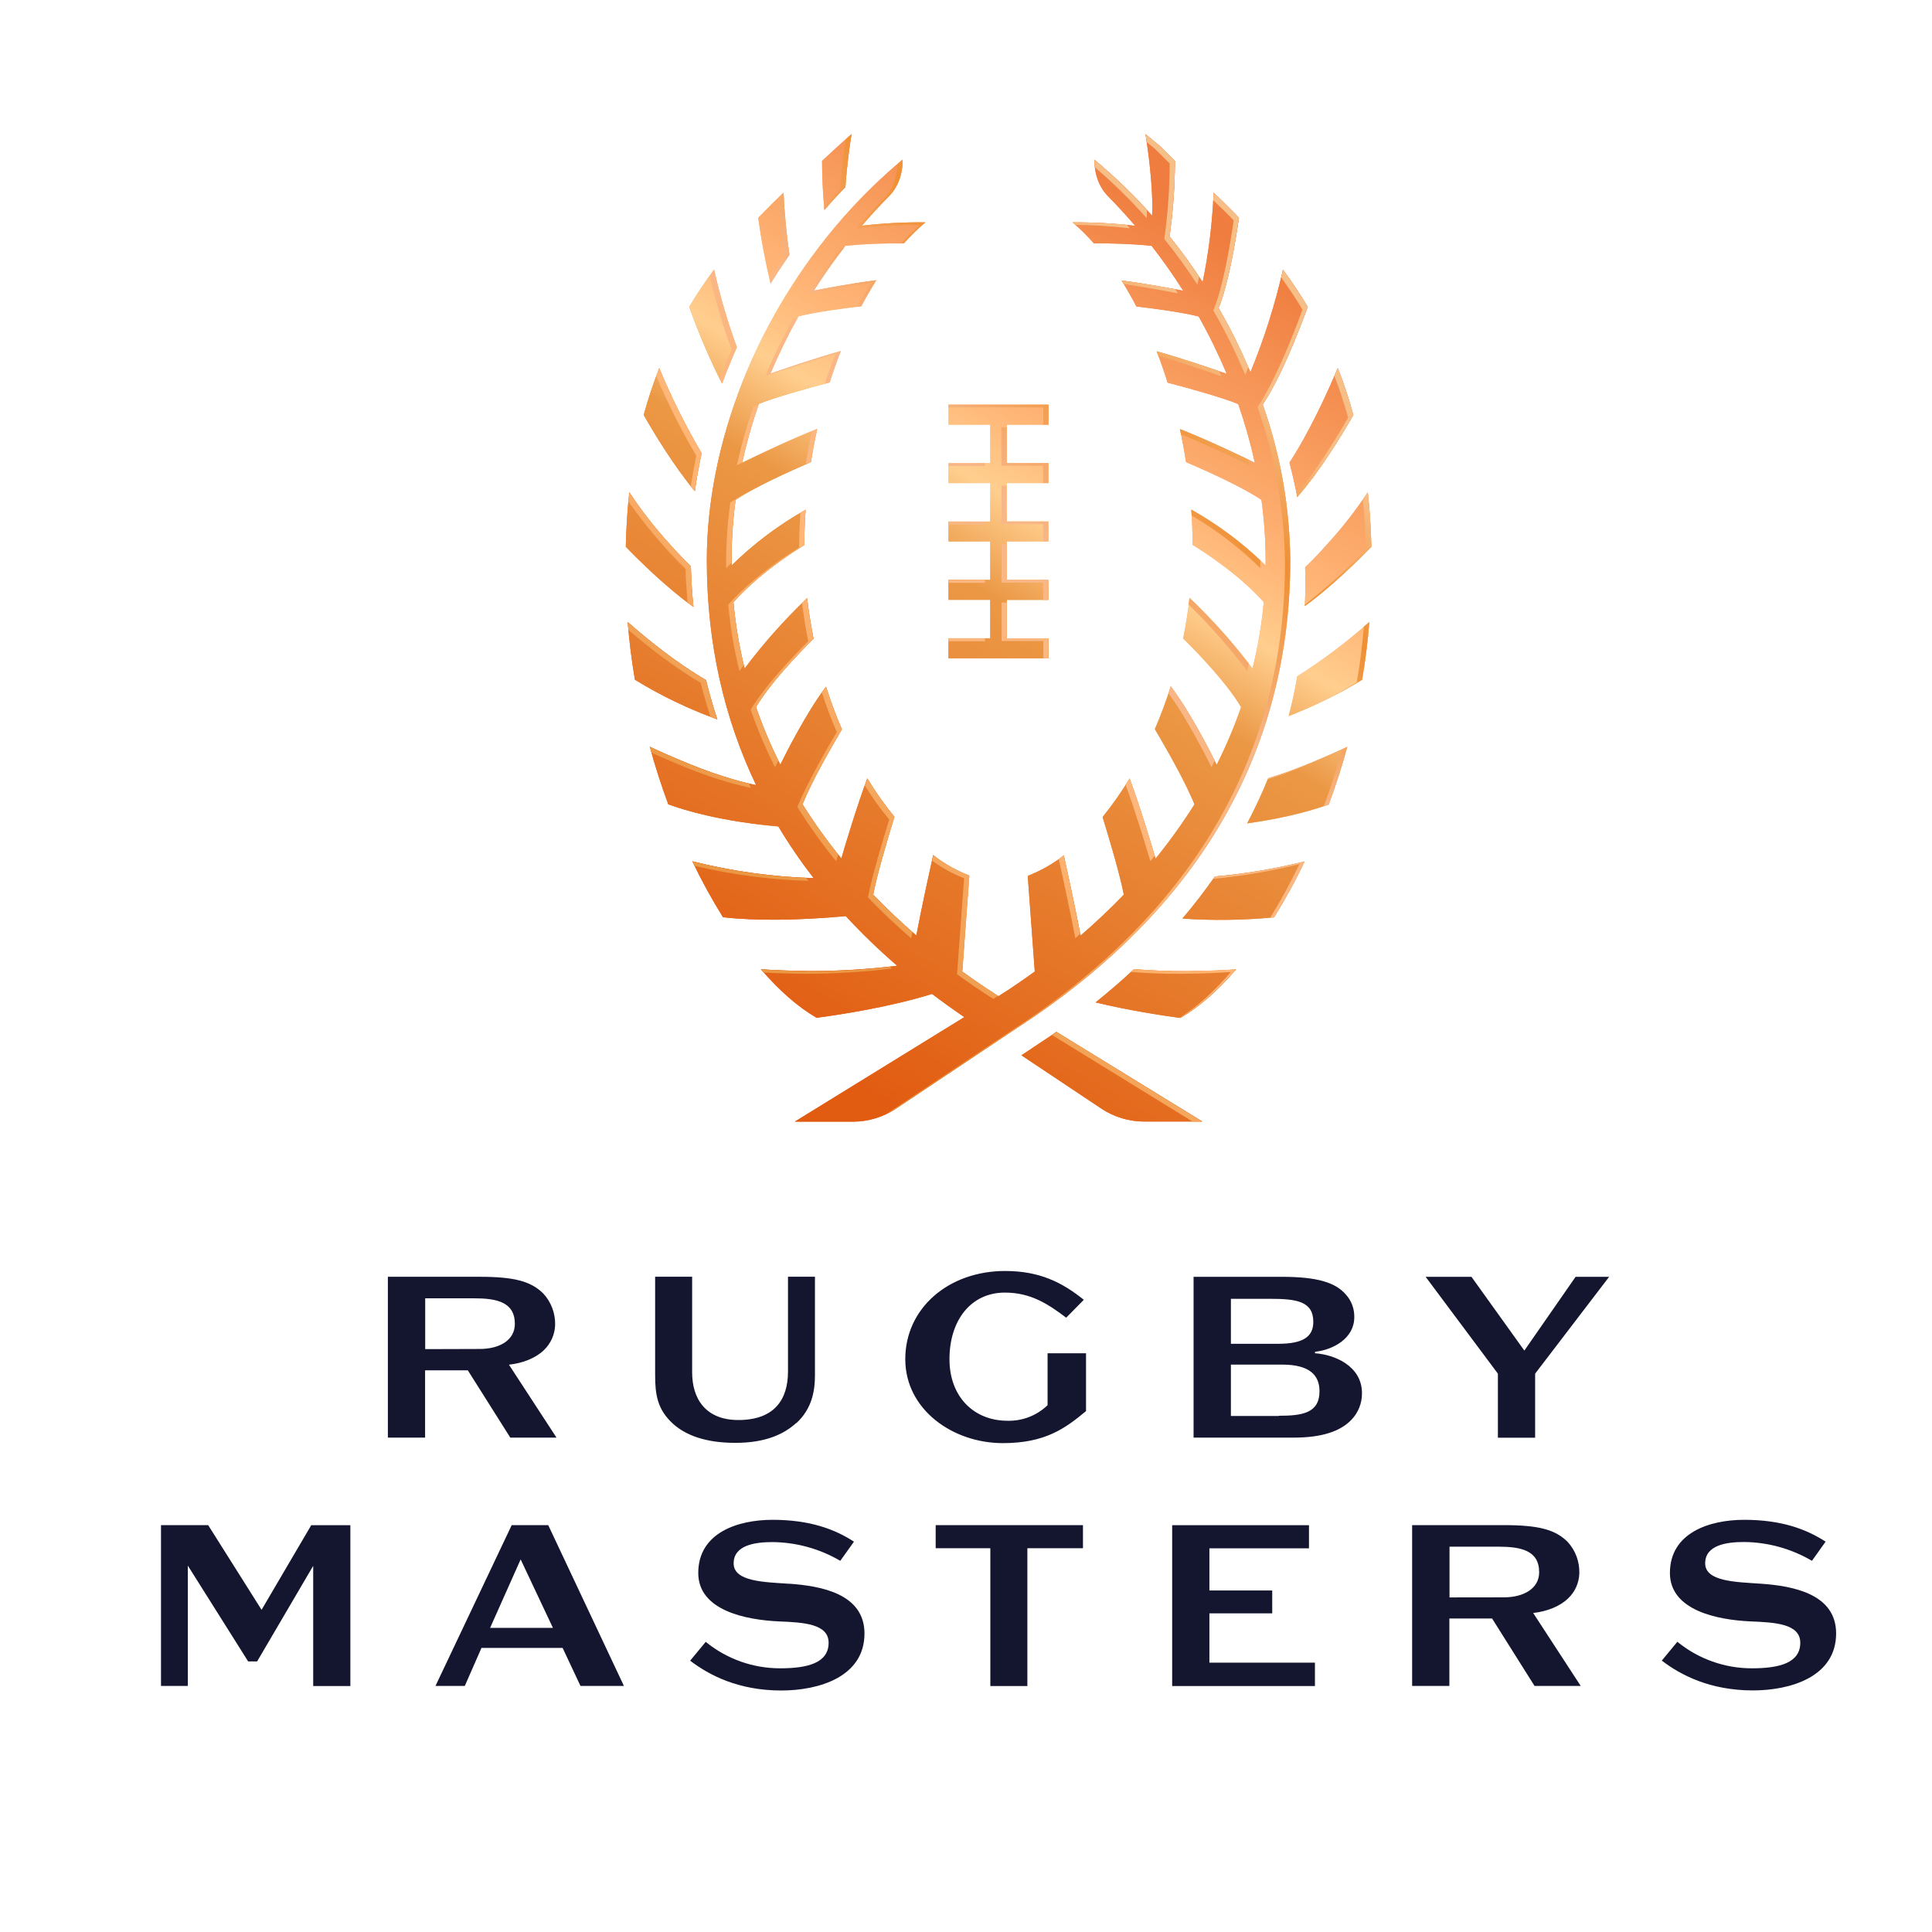 <?xml version="1.0" encoding="UTF-8"?>
<svg width="72px" height="72px" viewBox="0 0 72 72" version="1.1" xmlns="http://www.w3.org/2000/svg" xmlns:xlink="http://www.w3.org/1999/xlink">
    <title>BD653489-BDB1-4E6E-9173-407B9440290A</title>
    <defs>
        <linearGradient x1="24.229%" y1="86.501%" x2="75.769%" y2="18.235%" id="linearGradient-1">
            <stop stop-color="#E15B11" offset="0%"></stop>
            <stop stop-color="#EB9845" offset="54%"></stop>
            <stop stop-color="#FFCE8E" offset="65%"></stop>
            <stop stop-color="#FFB677" offset="73%"></stop>
            <stop stop-color="#EF7D3F" offset="100%"></stop>
        </linearGradient>
        <linearGradient x1="29.594%" y1="96.309%" x2="68.988%" y2="5.929%" id="linearGradient-2">
            <stop stop-color="#E15B11" offset="0%"></stop>
            <stop stop-color="#EB9845" offset="54%"></stop>
            <stop stop-color="#FFCE8E" offset="64%"></stop>
            <stop stop-color="#FFB677" offset="72%"></stop>
            <stop stop-color="#EF7D3F" offset="100%"></stop>
        </linearGradient>
        <linearGradient x1="27.927%" y1="81.597%" x2="75.643%" y2="18.245%" id="linearGradient-3">
            <stop stop-color="#EB9845" offset="0%"></stop>
            <stop stop-color="#FFB677" offset="37%"></stop>
            <stop stop-color="#F8B789" offset="62%"></stop>
            <stop stop-color="#EF8F32" offset="84%"></stop>
            <stop stop-color="#F7BF88" offset="100%"></stop>
        </linearGradient>
    </defs>
    <g id="Desktop-UI" stroke="none" stroke-width="1" fill="none" fill-rule="evenodd">
        <g id="Class-Overview" transform="translate(-54, -15)">
            <g id="header_rugby_master_logo" transform="translate(54, 15)">
                <path d="M26.148,16.89 C25.547,15.871 25.019,14.811 24.569,13.717 C24.343,14.289 24.149,14.873 23.989,15.466 C24.388,16.167 25.107,17.353 25.895,18.307 C25.961,17.836 26.045,17.364 26.148,16.89 Z M29.421,9.496 C29.308,8.729 29.234,7.956 29.2,7.182 C28.878,7.485 28.563,7.797 28.256,8.117 C28.367,8.94 28.521,9.758 28.717,10.566 C28.94,10.206 29.175,9.85 29.421,9.496 L29.421,9.496 Z M48.345,18.524 C49.204,17.539 50.005,16.22 50.436,15.466 C50.275,14.873 50.081,14.29 49.856,13.718 C49.088,15.528 48.453,16.633 48.055,17.242 C48.168,17.669 48.264,18.096 48.345,18.524 Z M39.075,23.79 L37.52,23.79 L37.52,22.357 L39.075,22.357 L39.075,21.613 L37.52,21.613 L37.52,20.177 L39.075,20.177 L39.075,19.433 L37.52,19.433 L37.52,18.003 L39.075,18.003 L39.075,17.258 L37.52,17.258 L37.52,15.827 L39.075,15.827 L39.075,15.082 L35.349,15.082 L35.349,15.827 L36.904,15.827 L36.904,17.259 L35.349,17.259 L35.349,18.004 L36.904,18.004 L36.904,19.437 L35.349,19.437 L35.349,20.177 L36.904,20.177 L36.904,21.61 L35.349,21.61 L35.349,22.354 L36.904,22.354 L36.904,23.787 L35.349,23.787 L35.349,24.531 L39.075,24.531 L39.075,23.79 Z M27.46,12.94 C27.113,11.996 26.829,11.03 26.611,10.048 C26.28,10.495 25.972,10.958 25.687,11.436 C26.034,12.413 26.442,13.368 26.908,14.294 C27.073,13.839 27.261,13.387 27.46,12.94 Z M31.505,6.971 C31.559,6.129 31.684,5.295 31.733,5 C31.553,5.145 30.635,5.996 30.635,5.996 C30.635,6.693 30.677,7.323 30.723,7.824 C30.975,7.533 31.236,7.249 31.506,6.971 L31.505,6.971 Z M25.843,22.618 C25.793,22.123 25.759,21.618 25.746,21.102 C25.515,20.878 25.238,20.593 24.925,20.24 C24.386,19.647 23.894,19.014 23.452,18.345 C23.381,18.991 23.338,19.669 23.321,20.375 C23.753,20.825 24.831,21.897 25.843,22.618 Z M39.365,38.452 L39.172,38.59 L38.066,39.328 L41.042,41.314 C41.518,41.63 42.077,41.798 42.648,41.797 L44.809,41.797 L39.365,38.452 Z M42.26,36.119 C41.8,36.548 41.322,36.961 40.828,37.357 C42.054,37.653 43.285,37.841 43.988,37.937 C44.672,37.543 45.378,36.927 46.066,36.127 C45.671,36.156 45.059,36.187 44.198,36.195 C43.523,36.199 42.837,36.163 42.26,36.119 Z M50.209,27.832 C49.909,27.974 49.469,28.172 48.835,28.435 C48.217,28.691 47.685,28.873 47.261,29.001 C47.028,29.576 46.766,30.138 46.476,30.685 C48.008,30.475 49.023,30.16 49.518,29.981 C49.774,29.288 50.006,28.571 50.209,27.832 L50.209,27.832 Z M48.622,32.102 C47.522,32.376 46.402,32.564 45.273,32.664 C44.896,33.207 44.493,33.73 44.063,34.233 C45.202,34.311 46.344,34.295 47.48,34.186 C47.899,33.513 48.28,32.817 48.622,32.102 Z M26.312,25.344 C25.658,24.964 24.668,24.3 23.393,23.182 C23.451,23.907 23.541,24.625 23.661,25.331 C24.632,25.927 25.662,26.422 26.734,26.809 C26.574,26.333 26.433,25.845 26.312,25.344 Z M48.025,26.686 C48.976,26.318 49.893,25.865 50.763,25.333 C50.883,24.624 50.973,23.907 51.031,23.182 C50.194,23.929 49.296,24.605 48.347,25.203 C48.259,25.71 48.152,26.204 48.025,26.686 Z M48.083,20.886 C48.065,18.907 47.719,16.944 47.058,15.078 C47.741,14.05 48.404,12.347 48.735,11.436 C48.445,10.953 48.138,10.491 47.812,10.05 C47.516,11.356 47.11,12.635 46.6,13.873 C46.256,13.05 45.86,12.249 45.414,11.477 C45.773,10.607 46.036,9.054 46.172,8.117 C45.864,7.794 45.55,7.483 45.227,7.183 C45.182,8.301 45.046,9.414 44.819,10.51 C44.437,9.923 44.026,9.355 43.587,8.81 C43.717,7.878 43.784,6.939 43.788,5.999 L43.225,5.44 C43.047,5.29 42.869,5.145 42.69,5 C42.758,5.42 42.989,6.96 42.935,8.037 C42.274,7.29 41.557,6.594 40.79,5.955 C40.79,5.955 40.735,6.743 41.288,7.308 C41.641,7.665 41.979,8.035 42.305,8.415 C41.531,8.324 40.753,8.281 39.974,8.287 C40.257,8.529 40.523,8.792 40.77,9.073 C41.486,9.062 42.202,9.091 42.914,9.159 C43.337,9.699 43.73,10.26 44.095,10.835 C43.693,10.757 42.637,10.559 41.797,10.454 C41.99,10.759 42.174,11.081 42.35,11.421 C42.963,11.492 44.009,11.628 44.67,11.794 C45.06,12.485 45.409,13.199 45.715,13.931 C45.222,13.759 44.045,13.351 43.105,13.094 C43.252,13.472 43.39,13.86 43.514,14.26 C44.322,14.472 45.556,14.813 46.145,15.058 C46.395,15.775 46.602,16.505 46.765,17.247 C46.373,17.053 45.042,16.412 43.972,15.99 C44.06,16.392 44.136,16.801 44.2,17.218 C44.966,17.548 46.326,18.16 47.011,18.628 C47.114,19.376 47.166,20.13 47.166,20.884 C47.166,20.948 47.166,21.01 47.166,21.073 C46.34,20.261 45.409,19.562 44.399,18.994 C44.428,19.429 44.443,19.866 44.444,20.305 C44.897,20.581 46.159,21.396 47.097,22.439 C47.019,23.273 46.879,24.1 46.677,24.913 C45.969,23.973 45.185,23.092 44.331,22.281 C44.273,22.795 44.192,23.299 44.092,23.792 C44.705,24.399 45.722,25.464 46.251,26.351 C45.996,27.086 45.693,27.803 45.343,28.498 C45.176,28.155 44.398,26.595 43.631,25.577 C43.461,26.119 43.263,26.652 43.038,27.173 C43.412,27.804 44.165,29.107 44.514,29.977 C44.072,30.68 43.588,31.355 43.064,31.999 C42.967,31.665 42.49,30.066 42.097,29.012 C41.796,29.514 41.459,29.994 41.09,30.449 C41.312,31.167 41.728,32.547 41.881,33.342 C41.367,33.876 40.828,34.384 40.27,34.865 C40.077,33.852 39.773,32.449 39.646,31.878 C39.238,32.198 38.785,32.454 38.301,32.639 L38.563,36.206 C38.119,36.527 37.67,36.837 37.21,37.125 C36.753,36.835 36.304,36.527 35.856,36.206 L36.119,32.629 C35.636,32.443 35.183,32.186 34.776,31.867 C34.65,32.434 34.34,33.845 34.149,34.863 C33.592,34.38 33.052,33.874 32.539,33.34 C32.692,32.544 33.108,31.161 33.331,30.44 C32.961,29.987 32.624,29.509 32.321,29.009 C31.924,30.064 31.451,31.658 31.355,31.992 C30.83,31.349 30.345,30.674 29.905,29.97 C30.252,29.107 30.998,27.812 31.374,27.178 C31.15,26.659 30.953,26.129 30.782,25.59 C30.019,26.608 29.247,28.156 29.081,28.497 C28.731,27.802 28.428,27.084 28.173,26.348 C28.698,25.468 29.705,24.415 30.319,23.802 C30.223,23.309 30.137,22.805 30.079,22.291 C29.232,23.1 28.453,23.977 27.75,24.913 C27.549,24.1 27.409,23.273 27.333,22.439 C28.265,21.402 29.515,20.592 29.975,20.312 C29.975,19.871 29.991,19.433 30.024,18.998 C29.016,19.565 28.088,20.262 27.264,21.073 C27.264,21.01 27.264,20.948 27.264,20.884 C27.262,20.13 27.312,19.377 27.413,18.63 C28.098,18.162 29.454,17.551 30.222,17.221 C30.286,16.804 30.364,16.393 30.455,15.99 C29.385,16.409 28.052,17.053 27.658,17.247 C27.82,16.504 28.028,15.771 28.279,15.053 C28.869,14.807 30.115,14.465 30.92,14.252 C31.046,13.852 31.186,13.462 31.333,13.084 C30.396,13.345 29.207,13.753 28.711,13.926 C29.018,13.194 29.368,12.481 29.758,11.789 C30.423,11.622 31.486,11.484 32.097,11.414 C32.275,11.077 32.461,10.755 32.655,10.447 C31.81,10.552 30.735,10.754 30.329,10.834 C30.694,10.254 31.088,9.698 31.509,9.158 C32.232,9.088 32.958,9.06 33.683,9.073 C33.931,8.792 34.198,8.53 34.483,8.287 C33.693,8.279 32.904,8.321 32.119,8.412 C32.444,8.032 32.783,7.662 33.136,7.306 C33.689,6.744 33.634,5.952 33.634,5.952 C32.868,6.591 32.151,7.287 31.489,8.034 L31.489,8.027 C31.461,8.059 31.436,8.093 31.409,8.123 C28.174,11.808 26.341,16.564 26.341,20.878 C26.341,24.033 27.011,26.813 28.177,29.257 C27.922,29.207 26.966,29.001 25.588,28.43 C24.954,28.167 24.514,27.969 24.215,27.827 C24.417,28.566 24.649,29.284 24.905,29.975 C25.504,30.194 26.872,30.611 29.006,30.799 C29.406,31.467 29.846,32.11 30.322,32.725 C28.797,32.68 27.281,32.469 25.801,32.098 C26.143,32.813 26.524,33.509 26.944,34.182 C28.167,34.321 29.759,34.302 31.52,34.141 C32.123,34.793 32.762,35.411 33.435,35.99 C32.37,36.12 31.298,36.186 30.226,36.189 C29.363,36.18 28.752,36.149 28.356,36.12 C29.045,36.92 29.751,37.537 30.435,37.93 C31.36,37.807 33.2,37.52 34.733,37.041 C35.089,37.311 35.452,37.573 35.822,37.827 L35.938,37.905 L29.619,41.801 L31.779,41.801 C32.351,41.802 32.909,41.634 33.386,41.318 L38.606,37.838 C44.098,34.056 48.083,28.587 48.083,20.882 L48.083,20.886 Z M49.5,20.24 C49.169,20.615 48.877,20.917 48.639,21.141 C48.639,21.308 48.65,21.475 48.65,21.639 C48.65,21.959 48.641,22.273 48.627,22.585 C49.626,21.864 50.676,20.819 51.105,20.379 C51.088,19.669 51.046,18.991 50.973,18.349 C50.532,19.016 50.039,19.649 49.5,20.24 L49.5,20.24 Z" id="Shape" fill="url(#linearGradient-1)" fill-rule="nonzero"></path>
                <rect id="Rectangle" x="0" y="0" width="72" height="72"></rect>
                <path d="M26.148,16.89 C25.547,15.871 25.019,14.811 24.569,13.717 C24.343,14.289 24.149,14.873 23.989,15.466 C24.388,16.167 25.107,17.353 25.895,18.307 C25.961,17.836 26.045,17.364 26.148,16.89 Z M29.421,9.496 C29.308,8.729 29.234,7.956 29.2,7.182 C28.878,7.485 28.563,7.797 28.256,8.117 C28.367,8.94 28.521,9.758 28.717,10.566 C28.94,10.206 29.175,9.85 29.421,9.496 L29.421,9.496 Z M48.345,18.524 C49.204,17.539 50.005,16.22 50.436,15.466 C50.275,14.873 50.081,14.29 49.856,13.718 C49.088,15.528 48.453,16.633 48.055,17.242 C48.168,17.669 48.264,18.096 48.345,18.524 Z M39.075,23.79 L37.52,23.79 L37.52,22.357 L39.075,22.357 L39.075,21.613 L37.52,21.613 L37.52,20.177 L39.075,20.177 L39.075,19.433 L37.52,19.433 L37.52,18.003 L39.075,18.003 L39.075,17.258 L37.52,17.258 L37.52,15.827 L39.075,15.827 L39.075,15.082 L35.349,15.082 L35.349,15.827 L36.904,15.827 L36.904,17.259 L35.349,17.259 L35.349,18.004 L36.904,18.004 L36.904,19.437 L35.349,19.437 L35.349,20.177 L36.904,20.177 L36.904,21.61 L35.349,21.61 L35.349,22.354 L36.904,22.354 L36.904,23.787 L35.349,23.787 L35.349,24.531 L39.075,24.531 L39.075,23.79 Z M27.46,12.94 C27.113,11.996 26.829,11.03 26.611,10.048 C26.28,10.495 25.972,10.958 25.687,11.436 C26.034,12.413 26.442,13.368 26.908,14.294 C27.073,13.839 27.261,13.387 27.46,12.94 Z M31.505,6.971 C31.559,6.129 31.684,5.295 31.733,5 C31.553,5.145 30.635,5.996 30.635,5.996 C30.635,6.693 30.677,7.323 30.723,7.824 C30.975,7.533 31.236,7.249 31.506,6.971 L31.505,6.971 Z M25.843,22.618 C25.793,22.123 25.759,21.618 25.746,21.102 C25.515,20.878 25.238,20.593 24.925,20.24 C24.386,19.647 23.894,19.014 23.452,18.345 C23.381,18.991 23.338,19.669 23.321,20.375 C23.753,20.825 24.831,21.897 25.843,22.618 Z M39.365,38.452 L39.172,38.59 L38.066,39.328 L41.042,41.314 C41.518,41.63 42.077,41.798 42.648,41.797 L44.809,41.797 L39.365,38.452 Z M42.26,36.119 C41.8,36.548 41.322,36.961 40.828,37.357 C42.054,37.653 43.285,37.841 43.988,37.937 C44.672,37.543 45.378,36.927 46.066,36.127 C45.671,36.156 45.059,36.187 44.198,36.195 C43.523,36.199 42.837,36.163 42.26,36.119 Z M50.209,27.832 C49.909,27.974 49.469,28.172 48.835,28.435 C48.217,28.691 47.685,28.873 47.261,29.001 C47.028,29.576 46.766,30.138 46.476,30.685 C48.008,30.475 49.023,30.16 49.518,29.981 C49.774,29.288 50.006,28.571 50.209,27.832 L50.209,27.832 Z M48.622,32.102 C47.522,32.376 46.402,32.564 45.273,32.664 C44.896,33.207 44.493,33.73 44.063,34.233 C45.202,34.311 46.344,34.295 47.48,34.186 C47.899,33.513 48.28,32.817 48.622,32.102 Z M26.312,25.344 C25.658,24.964 24.668,24.3 23.393,23.182 C23.451,23.907 23.541,24.625 23.661,25.331 C24.632,25.927 25.662,26.422 26.734,26.809 C26.574,26.333 26.433,25.845 26.312,25.344 Z M48.025,26.686 C48.976,26.318 49.893,25.865 50.763,25.333 C50.883,24.624 50.973,23.907 51.031,23.182 C50.194,23.929 49.296,24.605 48.347,25.203 C48.259,25.71 48.152,26.204 48.025,26.686 Z M48.083,20.886 C48.065,18.907 47.719,16.944 47.058,15.078 C47.741,14.05 48.404,12.347 48.735,11.436 C48.445,10.953 48.138,10.491 47.812,10.05 C47.516,11.356 47.11,12.635 46.6,13.873 C46.256,13.05 45.86,12.249 45.414,11.477 C45.773,10.607 46.036,9.054 46.172,8.117 C45.864,7.794 45.55,7.483 45.227,7.183 C45.182,8.301 45.046,9.414 44.819,10.51 C44.437,9.923 44.026,9.355 43.587,8.81 C43.717,7.878 43.784,6.939 43.788,5.999 L43.225,5.44 C43.047,5.29 42.869,5.145 42.69,5 C42.758,5.42 42.989,6.96 42.935,8.037 C42.274,7.29 41.557,6.594 40.79,5.955 C40.79,5.955 40.735,6.743 41.288,7.308 C41.641,7.665 41.979,8.035 42.305,8.415 C41.531,8.324 40.753,8.281 39.974,8.287 C40.257,8.529 40.523,8.792 40.77,9.073 C41.486,9.062 42.202,9.091 42.914,9.159 C43.337,9.699 43.73,10.26 44.095,10.835 C43.693,10.757 42.637,10.559 41.797,10.454 C41.99,10.759 42.174,11.081 42.35,11.421 C42.963,11.492 44.009,11.628 44.67,11.794 C45.06,12.485 45.409,13.199 45.715,13.931 C45.222,13.759 44.045,13.351 43.105,13.094 C43.252,13.472 43.39,13.86 43.514,14.26 C44.322,14.472 45.556,14.813 46.145,15.058 C46.395,15.775 46.602,16.505 46.765,17.247 C46.373,17.053 45.042,16.412 43.972,15.99 C44.06,16.392 44.136,16.801 44.2,17.218 C44.966,17.548 46.326,18.16 47.011,18.628 C47.114,19.376 47.166,20.13 47.166,20.884 C47.166,20.948 47.166,21.01 47.166,21.073 C46.34,20.261 45.409,19.562 44.399,18.994 C44.428,19.429 44.443,19.866 44.444,20.305 C44.897,20.581 46.159,21.396 47.097,22.439 C47.019,23.273 46.879,24.1 46.677,24.913 C45.969,23.973 45.185,23.092 44.331,22.281 C44.273,22.795 44.192,23.299 44.092,23.792 C44.705,24.399 45.722,25.464 46.251,26.351 C45.996,27.086 45.693,27.803 45.343,28.498 C45.176,28.155 44.398,26.595 43.631,25.577 C43.461,26.119 43.263,26.652 43.038,27.173 C43.412,27.804 44.165,29.107 44.514,29.977 C44.072,30.68 43.588,31.355 43.064,31.999 C42.967,31.665 42.49,30.066 42.097,29.012 C41.796,29.514 41.459,29.994 41.09,30.449 C41.312,31.167 41.728,32.547 41.881,33.342 C41.367,33.876 40.828,34.384 40.27,34.865 C40.077,33.852 39.773,32.449 39.646,31.878 C39.238,32.198 38.785,32.454 38.301,32.639 L38.563,36.206 C38.119,36.527 37.67,36.837 37.21,37.125 C36.753,36.835 36.304,36.527 35.856,36.206 L36.119,32.629 C35.636,32.443 35.183,32.186 34.776,31.867 C34.65,32.434 34.34,33.845 34.149,34.863 C33.592,34.38 33.052,33.874 32.539,33.34 C32.692,32.544 33.108,31.161 33.331,30.44 C32.961,29.987 32.624,29.509 32.321,29.009 C31.924,30.064 31.451,31.658 31.355,31.992 C30.83,31.349 30.345,30.674 29.905,29.97 C30.252,29.107 30.998,27.812 31.374,27.178 C31.15,26.659 30.953,26.129 30.782,25.59 C30.019,26.608 29.247,28.156 29.081,28.497 C28.731,27.802 28.428,27.084 28.173,26.348 C28.698,25.468 29.705,24.415 30.319,23.802 C30.223,23.309 30.137,22.805 30.079,22.291 C29.232,23.1 28.453,23.977 27.75,24.913 C27.549,24.1 27.409,23.273 27.333,22.439 C28.265,21.402 29.515,20.592 29.975,20.312 C29.975,19.871 29.991,19.433 30.024,18.998 C29.016,19.565 28.088,20.262 27.264,21.073 C27.264,21.01 27.264,20.948 27.264,20.884 C27.262,20.13 27.312,19.377 27.413,18.63 C28.098,18.162 29.454,17.551 30.222,17.221 C30.286,16.804 30.364,16.393 30.455,15.99 C29.385,16.409 28.052,17.053 27.658,17.247 C27.82,16.504 28.028,15.771 28.279,15.053 C28.869,14.807 30.115,14.465 30.92,14.252 C31.046,13.852 31.186,13.462 31.333,13.084 C30.396,13.345 29.207,13.753 28.711,13.926 C29.018,13.194 29.368,12.481 29.758,11.789 C30.423,11.622 31.486,11.484 32.097,11.414 C32.275,11.077 32.461,10.755 32.655,10.447 C31.81,10.552 30.735,10.754 30.329,10.834 C30.694,10.254 31.088,9.698 31.509,9.158 C32.232,9.088 32.958,9.06 33.683,9.073 C33.931,8.792 34.198,8.53 34.483,8.287 C33.693,8.279 32.904,8.321 32.119,8.412 C32.444,8.032 32.783,7.662 33.136,7.306 C33.689,6.744 33.634,5.952 33.634,5.952 C32.868,6.591 32.151,7.287 31.489,8.034 L31.489,8.027 C31.461,8.059 31.436,8.093 31.409,8.123 C28.174,11.808 26.341,16.564 26.341,20.878 C26.341,24.033 27.011,26.813 28.177,29.257 C27.922,29.207 26.966,29.001 25.588,28.43 C24.954,28.167 24.514,27.969 24.215,27.827 C24.417,28.566 24.649,29.284 24.905,29.975 C25.504,30.194 26.872,30.611 29.006,30.799 C29.406,31.467 29.846,32.11 30.322,32.725 C28.797,32.68 27.281,32.469 25.801,32.098 C26.143,32.813 26.524,33.509 26.944,34.182 C28.167,34.321 29.759,34.302 31.52,34.141 C32.123,34.793 32.762,35.411 33.435,35.99 C32.37,36.12 31.298,36.186 30.226,36.189 C29.363,36.18 28.752,36.149 28.356,36.12 C29.045,36.92 29.751,37.537 30.435,37.93 C31.36,37.807 33.2,37.52 34.733,37.041 C35.089,37.311 35.452,37.573 35.822,37.827 L35.938,37.905 L29.619,41.801 L31.779,41.801 C32.351,41.802 32.909,41.634 33.386,41.318 L38.606,37.838 C44.098,34.056 48.083,28.587 48.083,20.882 L48.083,20.886 Z M49.5,20.24 C49.169,20.615 48.877,20.917 48.639,21.141 C48.639,21.308 48.65,21.475 48.65,21.639 C48.65,21.959 48.641,22.273 48.627,22.585 C49.626,21.864 50.676,20.819 51.105,20.379 C51.088,19.669 51.046,18.991 50.973,18.349 C50.532,19.016 50.039,19.649 49.5,20.24 L49.5,20.24 Z" id="Shape" fill="url(#linearGradient-2)" fill-rule="nonzero"></path>
                <path d="M37.32,18.1 L37.513,18.1 L37.513,19.436 L39.069,19.436 L39.069,20.177 L38.875,20.177 L38.875,19.531 L37.32,19.531 L37.32,18.1 Z M26.474,26.716 C26.559,26.747 26.644,26.779 26.73,26.813 C26.57,26.337 26.43,25.849 26.308,25.348 C25.654,24.967 24.664,24.304 23.389,23.186 C23.397,23.283 23.411,23.379 23.419,23.476 C24.588,24.475 25.498,25.087 26.111,25.445 C26.222,25.88 26.344,26.3 26.478,26.716 L26.474,26.716 Z M42.109,8.51 L41.989,8.375 C41.334,8.307 40.596,8.287 39.974,8.286 C40.011,8.318 40.047,8.354 40.083,8.382 C40.76,8.385 41.437,8.428 42.109,8.51 L42.109,8.51 Z M37.32,15.923 L37.32,17.357 L38.875,17.357 L38.875,18.003 L39.069,18.003 L39.069,17.258 L37.52,17.258 L37.52,15.923 L37.32,15.923 Z M39.072,24.533 L39.072,23.79 L37.52,23.79 L37.52,22.455 L37.327,22.455 L37.327,23.888 L38.882,23.888 L38.882,24.533 L39.072,24.533 Z M42.735,8.136 C42.74,8.039 42.741,7.936 42.742,7.832 C42.135,7.163 41.483,6.535 40.79,5.955 C40.786,6.048 40.79,6.141 40.802,6.233 C41.49,6.823 42.137,7.459 42.739,8.136 L42.735,8.136 Z M46.539,24.735 C45.867,23.86 45.128,23.039 44.327,22.279 C44.318,22.364 44.304,22.447 44.294,22.531 C45.085,23.301 45.816,24.129 46.481,25.01 C46.503,24.919 46.522,24.826 46.543,24.735 L46.539,24.735 Z M44.407,19.21 C45.337,19.756 46.197,20.414 46.967,21.17 C46.967,21.108 46.967,21.045 46.967,20.977 C46.967,20.944 46.967,20.911 46.967,20.88 C46.189,20.148 45.325,19.513 44.394,18.99 C44.401,19.064 44.403,19.137 44.407,19.21 Z M43.028,5.535 L43.592,6.093 C43.588,7.034 43.52,7.974 43.39,8.905 C43.83,9.451 44.241,10.019 44.623,10.607 C44.639,10.538 44.66,10.438 44.684,10.311 C44.341,9.797 43.977,9.293 43.587,8.808 C43.717,7.876 43.784,6.937 43.788,5.997 L43.225,5.438 C43.047,5.29 42.869,5.145 42.69,5 C42.701,5.07 42.717,5.172 42.735,5.295 C42.83,5.375 42.931,5.454 43.028,5.535 Z M45.976,8.214 C45.84,9.157 45.577,10.703 45.218,11.573 C45.664,12.347 46.062,13.148 46.407,13.972 C46.438,13.897 46.476,13.8 46.522,13.682 C46.196,12.926 45.826,12.189 45.414,11.477 C45.773,10.607 46.036,9.054 46.172,8.117 C45.864,7.794 45.55,7.483 45.227,7.183 C45.227,7.279 45.218,7.369 45.213,7.46 C45.471,7.707 45.73,7.956 45.976,8.214 Z M36.707,21.72 L36.707,21.614 L35.349,21.614 L35.349,21.72 L36.707,21.72 Z M35.929,32.731 L35.666,36.307 C36.11,36.628 36.558,36.938 37.019,37.227 C37.077,37.19 37.134,37.15 37.192,37.113 C36.743,36.828 36.302,36.524 35.866,36.209 L36.129,32.632 C35.646,32.446 35.193,32.189 34.785,31.869 C34.773,31.929 34.757,32 34.74,32.075 C35.106,32.345 35.505,32.565 35.929,32.729 L35.929,32.731 Z M38.879,15.182 L38.879,15.827 L39.073,15.827 L39.073,15.082 L35.349,15.082 L35.349,15.179 L38.879,15.182 Z M38.299,32.641 L38.299,32.657 C38.4,32.613 38.5,32.566 38.601,32.515 C38.502,32.56 38.401,32.602 38.3,32.639 L38.299,32.641 Z M27.982,29.36 L27.91,29.203 C27.118,29.01 26.342,28.753 25.59,28.435 C24.957,28.172 24.517,27.974 24.218,27.832 C24.238,27.906 24.262,27.978 24.284,28.051 C24.562,28.179 24.925,28.341 25.394,28.534 C26.771,29.104 27.727,29.311 27.982,29.36 Z M36.707,17.366 L36.707,17.26 L35.349,17.26 L35.349,17.366 L36.707,17.366 Z M36.707,23.896 L36.707,23.791 L35.349,23.791 L35.349,23.896 L36.707,23.896 Z M36.707,19.546 L36.707,19.441 L35.349,19.441 L35.349,19.546 L36.707,19.546 Z M37.32,21.711 L38.875,21.711 L38.875,22.357 L39.069,22.357 L39.069,21.613 L37.52,21.613 L37.52,20.278 L37.327,20.278 L37.32,21.711 Z M45.264,28.345 C45.004,27.824 44.312,26.486 43.627,25.577 C43.601,25.663 43.57,25.743 43.542,25.827 C44.28,26.847 44.988,28.27 45.15,28.595 C45.189,28.513 45.227,28.428 45.268,28.345 L45.264,28.345 Z M40.073,34.967 C40.135,34.913 40.194,34.855 40.256,34.8 C40.062,33.794 39.772,32.442 39.645,31.881 C39.582,31.928 39.519,31.971 39.456,32.015 C39.588,32.606 39.887,33.97 40.073,34.967 Z M44.011,16.182 C45.033,16.598 46.206,17.164 46.57,17.342 C46.554,17.27 46.535,17.197 46.519,17.125 C45.965,16.858 44.875,16.346 43.973,15.992 C43.99,16.051 43.999,16.117 44.011,16.18 L44.011,16.182 Z M45.211,32.752 C46.295,32.65 47.37,32.467 48.426,32.203 C48.098,32.888 47.734,33.555 47.335,34.202 L47.48,34.188 C47.899,33.516 48.28,32.82 48.622,32.105 C47.522,32.379 46.402,32.567 45.273,32.667 C45.252,32.693 45.23,32.72 45.211,32.749 L45.211,32.752 Z M47.261,29.004 C47.255,29.019 47.249,29.032 47.243,29.047 C47.635,28.922 48.102,28.757 48.639,28.535 C49.272,28.273 49.713,28.074 50.012,27.932 C49.813,28.66 49.584,29.367 49.336,30.048 L49.52,29.983 C49.776,29.291 50.004,28.574 50.211,27.835 C49.911,27.977 49.471,28.175 48.837,28.438 C48.217,28.691 47.685,28.877 47.261,29.001 L47.261,29.004 Z M41.878,10.588 C42.661,10.698 43.541,10.863 43.899,10.931 C43.865,10.879 43.829,10.829 43.796,10.777 C43.293,10.68 42.474,10.538 41.797,10.453 C41.824,10.496 41.851,10.544 41.878,10.588 Z M43.17,13.261 C44.054,13.519 45.068,13.866 45.516,14.023 C45.489,13.957 45.459,13.892 45.431,13.83 C44.851,13.63 43.895,13.31 43.106,13.09 C43.129,13.145 43.149,13.203 43.17,13.261 L43.17,13.261 Z M50.239,15.564 C49.838,16.267 49.114,17.456 48.323,18.413 C48.329,18.45 48.338,18.487 48.345,18.524 C49.204,17.539 50.005,16.22 50.436,15.466 C50.275,14.873 50.081,14.29 49.856,13.718 L49.73,14.008 C49.919,14.506 50.092,15.02 50.239,15.564 Z M42.144,36.223 C42.705,36.265 43.357,36.297 44.002,36.291 C44.863,36.283 45.474,36.252 45.87,36.223 C45.237,36.959 44.59,37.536 43.958,37.931 L43.988,37.931 C44.672,37.537 45.378,36.921 46.066,36.121 C45.671,36.15 45.059,36.181 44.198,36.19 C43.521,36.195 42.837,36.16 42.264,36.115 C42.222,36.155 42.182,36.188 42.144,36.223 Z M43.034,31.888 C42.89,31.404 42.461,29.979 42.096,29.011 C42.048,29.091 42,29.168 41.949,29.245 C42.336,30.296 42.776,31.776 42.871,32.096 C42.927,32.027 42.979,31.957 43.034,31.888 L43.034,31.888 Z M39.199,38.568 L44.45,41.801 L44.806,41.801 L39.365,38.452 L39.199,38.568 Z M30.92,14.251 C31.046,13.851 31.186,13.461 31.333,13.083 C30.396,13.344 29.207,13.752 28.711,13.925 C29.01,13.215 29.348,12.521 29.725,11.849 C29.67,11.86 29.612,11.873 29.562,11.886 C29.172,12.577 28.822,13.291 28.515,14.023 C29.011,13.85 30.2,13.443 31.137,13.182 C30.995,13.543 30.863,13.917 30.74,14.298 L30.92,14.251 Z M48.083,20.882 C48.065,18.903 47.719,16.94 47.058,15.074 C47.741,14.05 48.404,12.347 48.735,11.436 C48.445,10.953 48.138,10.491 47.812,10.05 C47.792,10.147 47.77,10.243 47.747,10.34 C48.025,10.727 48.291,11.121 48.539,11.538 C48.208,12.452 47.544,14.148 46.862,15.175 C47.522,17.042 47.869,19.005 47.887,20.985 C47.887,28.684 43.902,34.158 38.406,37.934 L33.186,41.414 C33.116,41.461 33.044,41.503 32.972,41.543 C33.115,41.479 33.252,41.403 33.382,41.317 L38.602,37.837 C44.098,34.056 48.083,28.587 48.083,20.882 L48.083,20.882 Z M50.79,18.617 C50.85,19.212 50.886,19.83 50.906,20.476 C50.196,21.215 49.435,21.903 48.63,22.536 C48.63,22.553 48.63,22.569 48.63,22.585 C49.629,21.864 50.679,20.819 51.108,20.379 C51.091,19.669 51.049,18.991 50.976,18.349 C50.933,18.411 50.873,18.502 50.793,18.617 L50.79,18.617 Z M50.563,25.429 C50.303,25.589 49.862,25.847 49.307,26.127 C49.96,25.809 50.472,25.51 50.762,25.331 C50.882,24.622 50.972,23.905 51.03,23.18 L50.826,23.355 C50.768,24.055 50.683,24.748 50.563,25.429 Z M24.726,20.338 C25.038,20.691 25.316,20.976 25.547,21.199 C25.56,21.627 25.588,22.045 25.624,22.456 C25.698,22.511 25.77,22.564 25.843,22.617 C25.793,22.121 25.759,21.616 25.746,21.1 C25.515,20.876 25.238,20.591 24.925,20.239 C24.386,19.645 23.894,19.012 23.452,18.343 C23.44,18.456 23.433,18.576 23.422,18.691 C23.823,19.266 24.259,19.816 24.726,20.338 L24.726,20.338 Z M27.061,20.981 C27.061,21.044 27.061,21.107 27.061,21.174 C27.106,21.128 27.173,21.063 27.254,20.981 C27.254,20.948 27.254,20.915 27.254,20.884 C27.256,20.13 27.309,19.377 27.413,18.63 C27.745,18.414 28.09,18.218 28.446,18.043 C28.022,18.244 27.611,18.472 27.216,18.727 C27.114,19.474 27.062,20.227 27.061,20.981 Z M33.336,30.446 C32.967,29.993 32.629,29.515 32.327,29.015 C32.295,29.098 32.264,29.185 32.23,29.274 C32.506,29.716 32.809,30.14 33.138,30.543 C32.916,31.26 32.499,32.644 32.346,33.443 C32.86,33.979 33.399,34.486 33.957,34.968 C33.971,34.891 33.986,34.812 34.001,34.733 C33.498,34.291 33.009,33.831 32.543,33.346 C32.697,32.55 33.114,31.163 33.336,30.446 Z M28.082,15.15 C27.83,15.866 27.623,16.597 27.46,17.339 C27.852,17.145 29.186,16.503 30.257,16.082 C30.168,16.481 30.092,16.886 30.026,17.298 L30.22,17.214 C30.284,16.797 30.362,16.387 30.453,15.983 C29.383,16.402 28.05,17.047 27.656,17.24 C27.817,16.507 28.021,15.785 28.268,15.077 C28.202,15.103 28.137,15.127 28.082,15.15 Z M29.007,28.347 C28.687,27.699 28.408,27.032 28.171,26.349 C28.696,25.469 29.703,24.416 30.317,23.803 C30.221,23.31 30.135,22.806 30.077,22.292 L29.891,22.47 C29.949,22.956 30.026,23.432 30.121,23.9 C29.506,24.509 28.5,25.567 27.975,26.447 C28.229,27.183 28.533,27.901 28.883,28.595 C28.91,28.541 28.954,28.454 29.007,28.347 Z M31.313,9.253 C30.892,9.795 30.498,10.353 30.133,10.93 C30.538,10.851 31.614,10.65 32.459,10.543 C32.28,10.823 32.11,11.123 31.945,11.425 L32.097,11.408 C32.275,11.071 32.461,10.749 32.655,10.441 C31.81,10.546 30.735,10.748 30.329,10.828 C30.675,10.283 31.049,9.752 31.447,9.238 L31.313,9.253 Z M30.048,32.722 C28.615,32.657 27.193,32.45 25.802,32.102 C25.829,32.158 25.857,32.212 25.884,32.267 C27.276,32.597 28.697,32.786 30.127,32.828 C30.1,32.794 30.07,32.757 30.048,32.722 Z M30.227,36.193 C29.364,36.185 28.753,36.154 28.357,36.125 C28.392,36.165 28.428,36.203 28.462,36.243 C28.849,36.265 29.361,36.284 30.03,36.291 C31.103,36.29 32.175,36.223 33.24,36.093 L33.163,36.03 C32.188,36.14 31.208,36.194 30.227,36.193 L30.227,36.193 Z M31.161,32.096 C31.177,32.042 31.203,31.955 31.237,31.843 C30.759,31.247 30.316,30.623 29.91,29.976 C30.258,29.113 31.004,27.818 31.38,27.184 C31.154,26.663 30.954,26.131 30.782,25.59 C30.73,25.659 30.679,25.731 30.627,25.805 C30.793,26.316 30.979,26.81 31.184,27.282 C30.808,27.915 30.061,29.215 29.714,30.073 C30.154,30.777 30.637,31.452 31.161,32.096 L31.161,32.096 Z M27.719,24.789 C27.534,24.015 27.405,23.229 27.332,22.437 C28.264,21.4 29.514,20.59 29.974,20.31 C29.974,19.869 29.99,19.431 30.023,18.996 C29.956,19.033 29.891,19.071 29.829,19.109 C29.799,19.539 29.783,19.972 29.781,20.408 C29.321,20.689 28.071,21.498 27.139,22.534 C27.215,23.369 27.355,24.196 27.556,25.009 L27.719,24.789 Z M25.952,16.987 C25.869,17.363 25.803,17.74 25.744,18.115 C25.794,18.179 25.841,18.243 25.895,18.308 C25.959,17.837 26.044,17.365 26.148,16.891 C25.547,15.872 25.019,14.812 24.569,13.718 C24.53,13.815 24.496,13.919 24.459,14.018 C24.889,15.04 25.387,16.032 25.952,16.987 L25.952,16.987 Z M32.94,7.4 C32.588,7.758 32.249,8.127 31.923,8.508 C32.708,8.417 33.497,8.375 34.287,8.383 C34.037,8.597 33.801,8.827 33.581,9.071 L33.683,9.071 C33.931,8.791 34.198,8.529 34.483,8.287 C33.693,8.279 32.904,8.321 32.119,8.412 C32.444,8.032 32.783,7.662 33.136,7.306 C33.689,6.744 33.634,5.952 33.634,5.952 C33.567,6.007 33.505,6.065 33.441,6.121 C33.438,6.329 33.394,6.942 32.94,7.402 L32.94,7.4 Z M27.267,13.039 C27.106,13.395 26.96,13.755 26.822,14.117 C26.851,14.176 26.881,14.236 26.911,14.294 C27.078,13.839 27.262,13.387 27.463,12.94 C27.115,11.996 26.832,11.03 26.614,10.048 C26.557,10.125 26.504,10.206 26.449,10.284 C26.663,11.218 26.937,12.139 27.267,13.039 L27.267,13.039 Z M31.311,7.07 C31.106,7.28 30.911,7.499 30.717,7.717 C30.717,7.752 30.717,7.791 30.725,7.824 C30.977,7.532 31.237,7.248 31.507,6.971 C31.562,6.129 31.687,5.295 31.736,5 C31.696,5.032 31.619,5.097 31.526,5.183 C31.471,5.53 31.36,6.293 31.31,7.07 L31.311,7.07 Z M29.225,9.595 C29.037,9.864 28.857,10.138 28.682,10.414 C28.693,10.466 28.706,10.517 28.719,10.566 C28.941,10.204 29.175,9.847 29.421,9.496 C29.308,8.729 29.234,7.956 29.2,7.182 C29.135,7.244 29.073,7.309 29.007,7.375 C29.05,8.261 29.139,9.024 29.225,9.595 Z" id="Shape" fill="url(#linearGradient-3)" fill-rule="nonzero"></path>
                <path d="M45.071,61.963 L49.004,61.963 L49.004,62.833 L43.683,62.833 L43.683,56.839 L48.782,56.839 L48.782,57.701 L45.071,57.701 L45.071,59.273 L47.412,59.273 L47.412,60.125 L45.071,60.125 L45.071,61.963 Z M9.748,59.993 L7.758,56.837 L6,56.837 L6,62.83 L7,62.83 L7,58.346 L9.248,61.917 L9.582,61.917 L11.672,58.354 L11.672,62.834 L13.057,62.834 L13.057,56.84 L11.599,56.84 L9.748,59.993 Z M20.431,56.837 L19.07,56.837 L16.229,62.83 L17.322,62.83 L17.943,61.413 L20.967,61.413 L21.633,62.83 L23.252,62.83 L20.431,56.837 Z M18.265,60.666 L19.403,58.114 L20.606,60.666 L18.265,60.666 Z M34.87,57.698 L36.907,57.698 L36.907,62.834 L38.287,62.834 L38.287,57.698 L40.359,57.698 L40.359,56.837 L34.87,56.837 L34.87,57.698 Z M65.62,59.02 C64.713,58.956 63.547,58.947 63.547,58.261 C63.547,57.576 64.352,57.466 64.991,57.466 C65.883,57.473 66.757,57.715 67.526,58.167 L68.035,57.453 C67.323,56.991 66.397,56.639 65.001,56.639 C63.704,56.639 62.233,57.123 62.233,58.62 C62.233,60.017 64.001,60.369 65.24,60.425 C66.138,60.462 67.091,60.508 67.091,61.22 C67.091,61.97 66.318,62.173 65.287,62.173 C64.275,62.174 63.294,61.824 62.51,61.184 L61.93,61.886 C62.634,62.424 63.726,62.997 65.327,62.997 C66.715,62.997 68.427,62.497 68.427,60.87 C68.424,59.4 66.824,59.103 65.62,59.02 L65.62,59.02 Z M57.137,60.111 C57.646,60.055 58.127,59.87 58.442,59.565 C58.699,59.321 58.848,58.985 58.857,58.631 C58.869,58.196 58.711,57.773 58.415,57.454 C57.96,57.011 57.368,56.837 56.044,56.837 L52.626,56.837 L52.626,62.83 L54.014,62.83 L54.014,60.317 L55.606,60.317 L57.188,62.83 L58.909,62.83 L57.137,60.111 Z M54.019,59.531 L54.019,57.64 L55.832,57.64 C56.666,57.64 57.36,57.771 57.36,58.593 C57.36,59.203 56.78,59.528 56.044,59.528 L54.019,59.531 Z M29.414,59.023 C28.507,58.959 27.341,58.95 27.341,58.264 C27.341,57.579 28.146,57.469 28.784,57.469 C29.674,57.476 30.547,57.717 31.315,58.167 L31.825,57.453 C31.112,56.991 30.186,56.639 28.789,56.639 C27.493,56.639 26.022,57.123 26.022,58.62 C26.022,60.017 27.79,60.369 29.029,60.425 C29.927,60.462 30.88,60.508 30.88,61.22 C30.88,61.97 30.107,62.173 29.075,62.173 C28.064,62.175 27.083,61.826 26.3,61.187 L25.72,61.889 C26.424,62.427 27.516,63 29.117,63 C30.505,63 32.217,62.5 32.217,60.873 C32.213,59.4 30.612,59.103 29.409,59.02 L29.414,59.023 Z M56.808,50.332 L54.837,47.583 L53.129,47.583 L55.822,51.192 L55.822,53.58 L57.21,53.58 L57.21,51.192 L59.968,47.583 L58.718,47.583 L56.808,50.332 Z M18.967,50.858 C19.476,50.803 19.958,50.617 20.272,50.313 C20.528,50.068 20.677,49.732 20.688,49.378 C20.699,48.943 20.54,48.521 20.244,48.202 C19.79,47.759 19.197,47.582 17.875,47.582 L14.455,47.582 L14.455,53.575 L15.842,53.575 L15.842,51.068 L17.434,51.068 L19.017,53.575 L20.739,53.575 L18.967,50.858 Z M15.846,50.278 L15.846,48.384 L17.661,48.384 C18.495,48.384 19.187,48.514 19.187,49.337 C19.187,49.948 18.614,50.272 17.875,50.272 L15.846,50.278 Z M29.677,53.037 C30.257,52.5 30.371,51.852 30.371,51.241 L30.371,47.58 L29.366,47.58 L29.366,51.115 C29.366,52.151 28.866,52.92 27.515,52.92 C26.313,52.92 25.794,52.146 25.794,51.143 L25.794,47.58 L24.415,47.58 L24.415,51.236 C24.415,51.958 24.489,52.531 25.1,53.077 C25.554,53.474 26.266,53.771 27.405,53.771 C28.544,53.771 29.228,53.438 29.672,53.031 L29.677,53.037 Z M39.04,52.367 C38.639,52.755 38.098,52.964 37.54,52.947 C36.309,52.947 35.384,52.068 35.384,50.652 C35.384,49.208 36.18,48.171 37.448,48.171 C38.414,48.171 39.058,48.597 39.734,49.106 L40.39,48.44 C39.576,47.783 38.734,47.366 37.456,47.366 C35.356,47.366 33.737,48.746 33.737,50.653 C33.737,52.522 35.495,53.781 37.374,53.781 C38.937,53.781 39.687,53.243 40.473,52.587 L40.473,50.433 L39.04,50.433 L39.04,52.367 Z M49.007,50.433 L49.007,50.377 C49.684,50.304 50.47,49.878 50.47,49.09 C50.478,48.777 50.365,48.473 50.154,48.241 C49.768,47.795 49.091,47.583 47.768,47.583 L44.481,47.583 L44.481,53.576 L48.209,53.576 C49.294,53.576 49.958,53.328 50.355,52.92 C50.616,52.653 50.761,52.293 50.757,51.92 C50.757,50.883 49.693,50.475 49.007,50.433 Z M45.872,48.403 L47.341,48.403 C48.315,48.403 48.943,48.494 48.943,49.262 C48.943,49.81 48.573,50.079 47.638,50.079 L45.872,50.079 L45.872,48.403 Z M47.656,52.77 L45.872,52.77 L45.872,50.855 L47.785,50.855 C48.794,50.855 49.174,51.241 49.174,51.847 C49.174,52.67 48.518,52.761 47.656,52.761 L47.656,52.77 Z" id="Shape" fill="#141630" fill-rule="nonzero"></path>
            </g>
        </g>
    </g>
</svg>